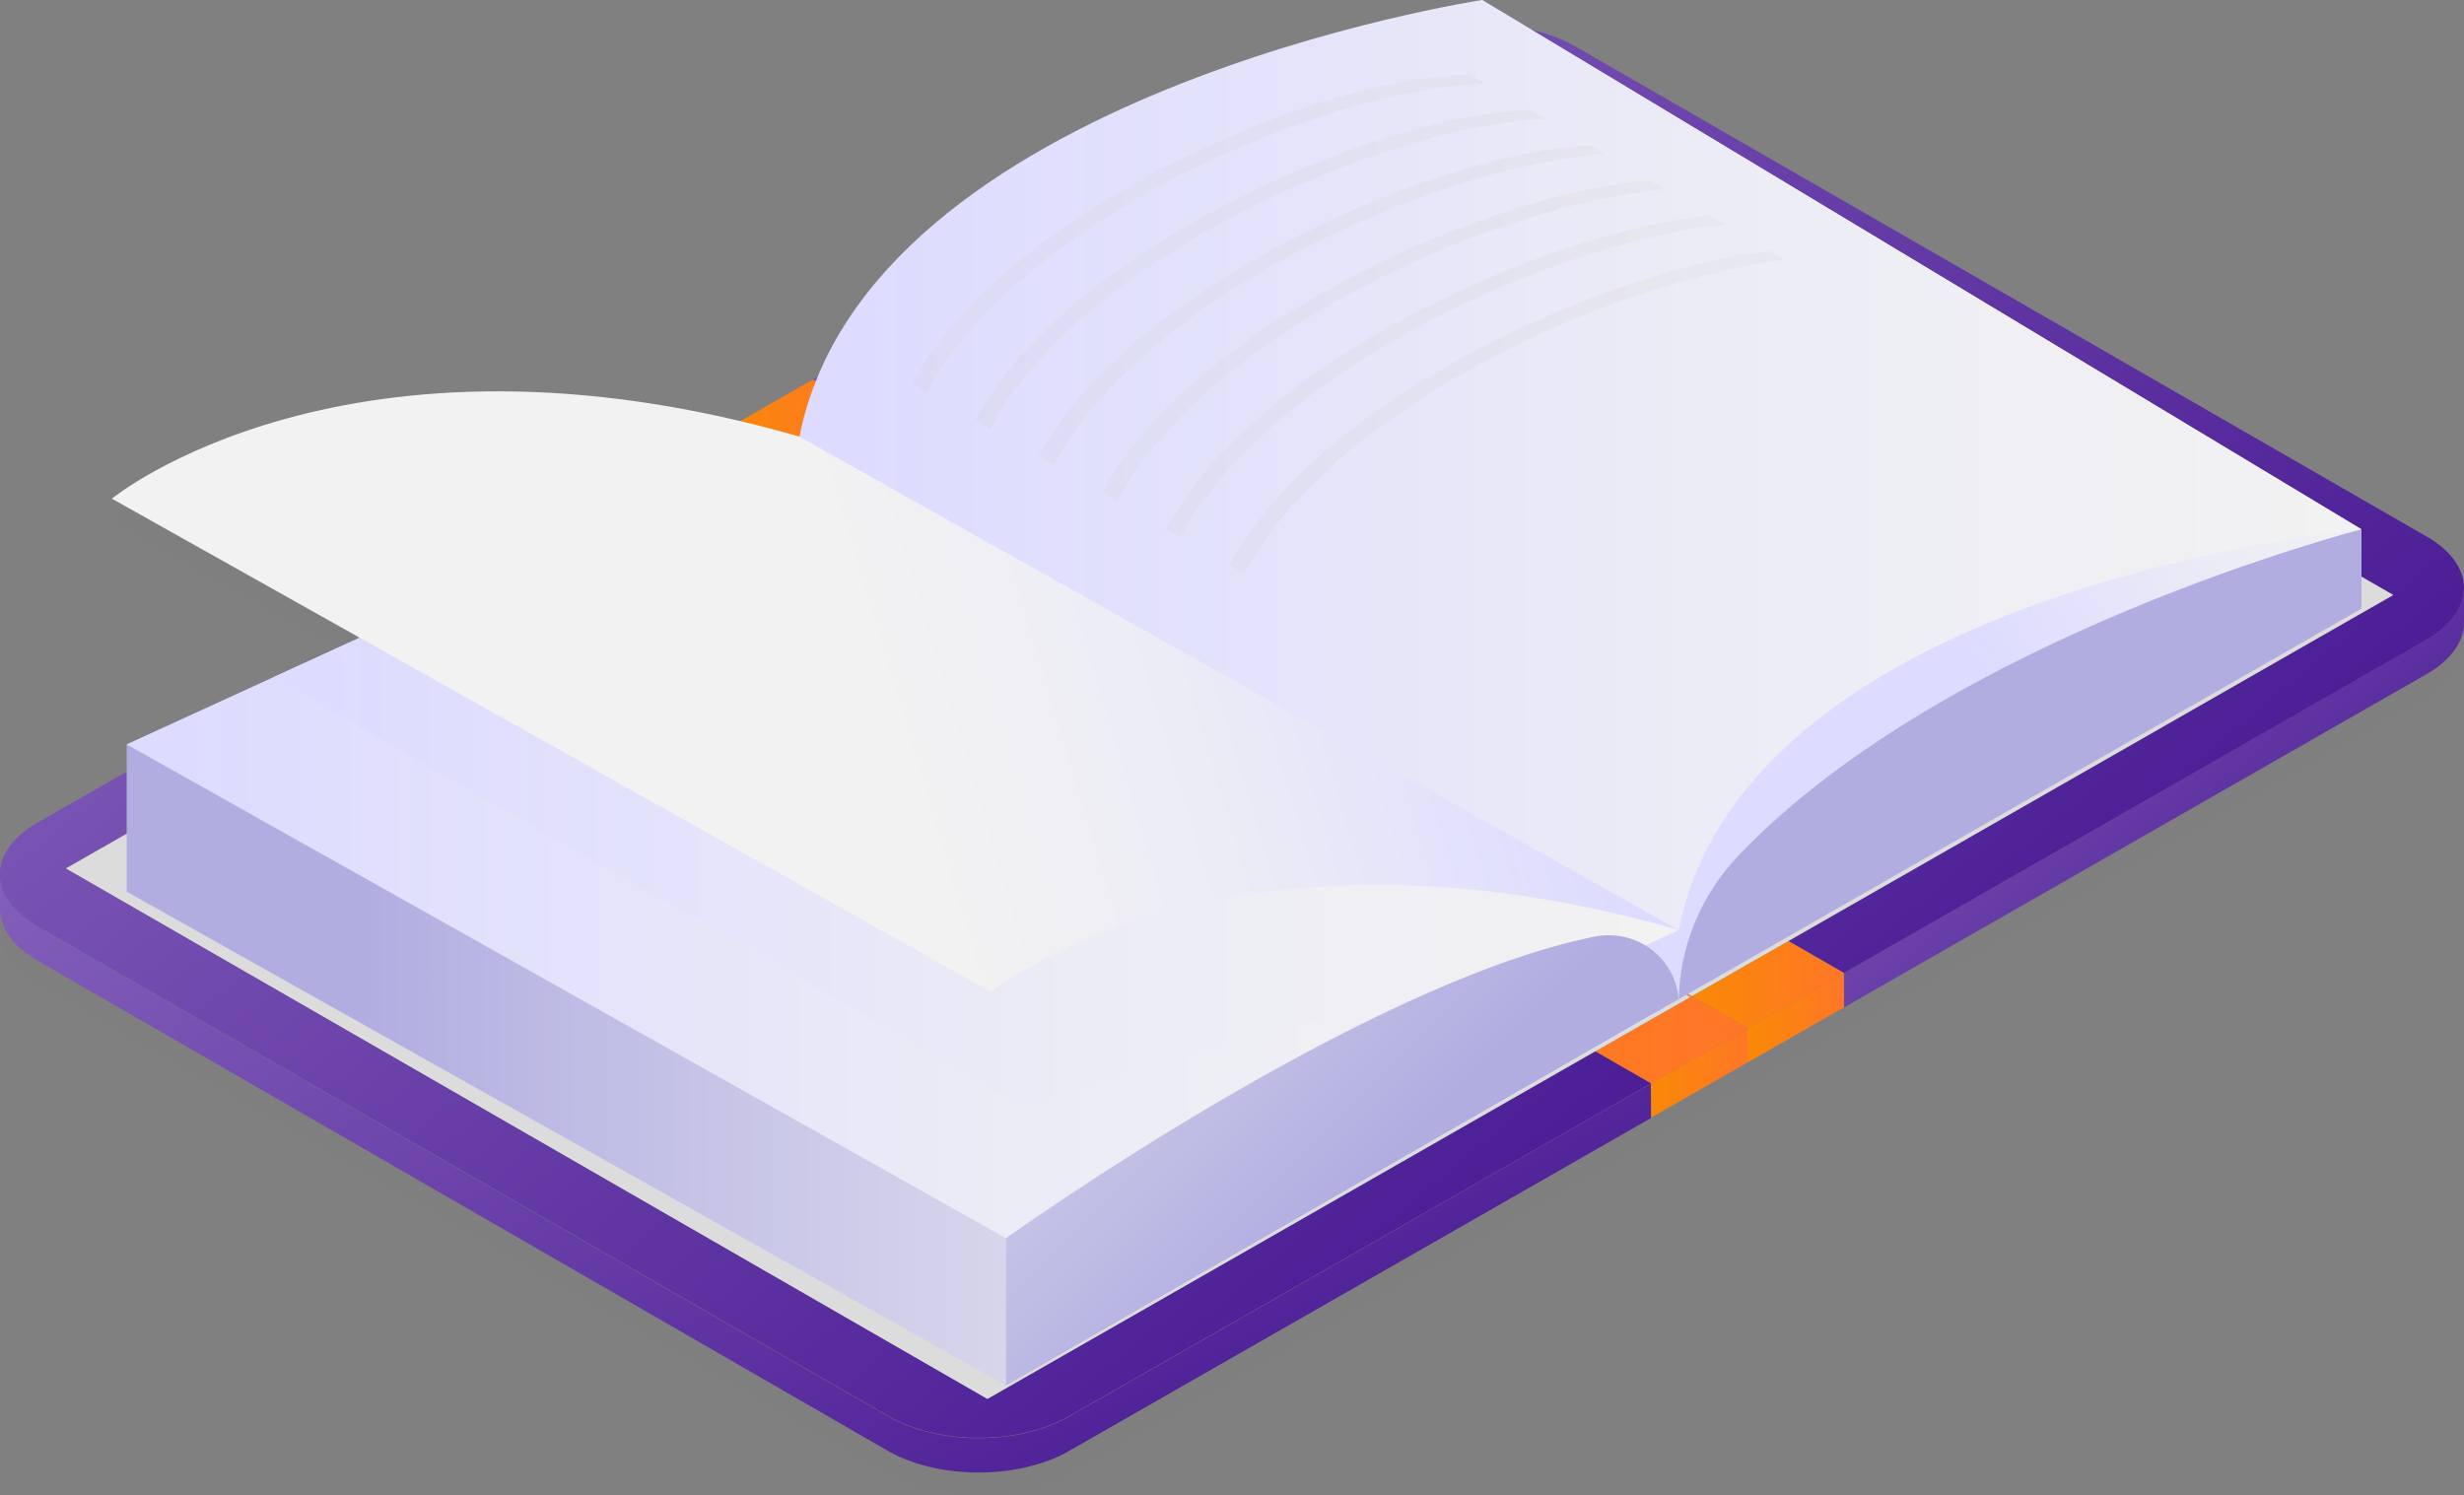 <svg width="173" height="105" viewBox="0 0 173 105" fill="none" xmlns="http://www.w3.org/2000/svg">
<rect x="0" y="0" width="173" height="105" fill="#808080" stroke="none"/>
<g clip-path="url(#clip0)">
<g opacity="0.1">
<path opacity="0.1" d="M54.065 34.315V34.437L53.958 34.372L50.302 32.154L54.065 34.315Z" fill="black"/>
<path opacity="0.1" d="M54.065 34.315L60.845 30.441L54.065 34.315Z" fill="black"/>
<path opacity="0.1" d="M60.844 30.441L54.065 34.315L50.302 32.154L57.082 28.272L60.844 30.441Z" fill="black"/>
<path opacity="0.1" d="M1.361 68.151V68.167C1.156 67.981 0.967 67.778 0.812 67.583V67.566C0.967 67.769 1.156 67.964 1.361 68.151Z" fill="black"/>
<path opacity="0.1" d="M1.516 68.297C1.467 68.256 1.41 68.216 1.361 68.167V68.151C1.41 68.2 1.459 68.248 1.516 68.297Z" fill="black"/>
<path opacity="0.1" d="M1.516 65.893C1.557 65.925 1.607 65.958 1.648 65.99C1.598 65.958 1.549 65.925 1.516 65.893Z" fill="black"/>
<path opacity="0.1" d="M2.484 68.996C2.418 68.955 2.369 68.914 2.304 68.874C2.369 68.914 2.427 68.955 2.484 68.996Z" fill="black"/>
<path opacity="0.1" d="M1.689 68.435C1.779 68.508 1.877 68.581 1.976 68.654C1.877 68.59 1.787 68.516 1.689 68.435Z" fill="black"/>
<path opacity="0.1" d="M2.279 66.454C2.189 66.397 2.09 66.34 2.008 66.283C2.082 66.332 2.164 66.38 2.246 66.437C2.254 66.437 2.271 66.445 2.279 66.454Z" fill="black"/>
<path opacity="0.1" d="M2.599 69.061C2.558 69.036 2.525 69.02 2.484 68.996V68.988C2.525 69.012 2.558 69.036 2.599 69.061Z" fill="black"/>
<path opacity="0.1" d="M170.36 46.555C170.582 46.433 170.787 46.303 170.975 46.165C171.041 46.124 171.09 46.075 171.147 46.027C171.27 45.937 171.393 45.84 171.508 45.742C171.574 45.686 171.631 45.629 171.688 45.564C171.778 45.474 171.877 45.393 171.959 45.304C172.016 45.239 172.065 45.166 172.123 45.101C172.188 45.02 172.27 44.93 172.328 44.849C172.328 44.849 172.328 44.849 172.336 44.841C172.385 44.776 172.418 44.703 172.467 44.63C172.516 44.549 172.582 44.459 172.623 44.378C172.664 44.305 172.688 44.232 172.721 44.159C172.762 44.069 172.803 43.988 172.836 43.899V43.891C172.861 43.818 172.869 43.745 172.893 43.679C172.918 43.59 172.943 43.501 172.959 43.42C172.975 43.346 172.975 43.265 172.975 43.192C172.984 43.103 173 43.014 173 42.924C173 42.916 173 42.916 173 42.908L173.008 45.32C173.008 46.636 172.131 47.952 170.377 48.959L129.477 72.358L129.469 69.946L170.36 46.555Z" fill="black"/>
<path opacity="0.1" d="M172.975 43.192C172.967 43.265 172.967 43.346 172.959 43.42C172.943 43.509 172.918 43.598 172.893 43.679C172.877 43.753 172.861 43.826 172.836 43.907C172.803 43.996 172.762 44.077 172.721 44.167C172.689 44.24 172.664 44.313 172.623 44.386C172.582 44.475 172.516 44.557 172.467 44.638C172.426 44.711 172.385 44.784 172.336 44.849C172.279 44.938 172.197 45.02 172.131 45.101C172.074 45.166 172.025 45.239 171.967 45.304C171.885 45.393 171.787 45.474 171.697 45.564C171.631 45.621 171.582 45.686 171.516 45.742C171.401 45.84 171.278 45.929 171.156 46.027C171.098 46.067 171.041 46.116 170.983 46.165C170.795 46.303 170.59 46.433 170.369 46.555L129.469 69.946L125.567 67.696L168.04 43.403L103.31 6.148L60.845 30.441L57.082 28.272L97.981 4.873C101.473 2.875 107.114 2.875 110.581 4.873L170.41 39.318C172.139 40.317 173 41.617 173 42.924C172.992 43.014 172.984 43.103 172.975 43.192Z" fill="black"/>
<path opacity="0.1" d="M118.779 71.579L122.69 73.828V76.232V73.828L118.779 71.579Z" fill="black"/>
<path opacity="0.1" d="M125.559 67.704L129.461 69.946L122.69 73.828L118.779 71.578L125.559 67.704Z" fill="black"/>
<path opacity="0.1" d="M86.373 52.971L54.065 34.315L60.845 30.441L103.31 6.148L168.032 43.404L125.559 67.704L118.779 71.579L86.373 52.971Z" fill="black"/>
<path opacity="0.1" d="M86.373 52.971L54.065 34.437V34.315L86.373 52.971Z" fill="black"/>
<path opacity="0.1" d="M129.461 69.946L129.469 72.358L122.69 76.232V73.828L129.461 69.946Z" fill="black"/>
<path opacity="0.1" d="M115.91 77.702L113.819 78.896L115.91 77.702Z" fill="black"/>
<path opacity="0.1" d="M47.294 38.189L43.531 36.029L50.302 32.154L53.958 34.372L47.294 38.189Z" fill="black"/>
<path opacity="0.1" d="M112.008 75.453L118.681 71.635L53.959 34.372L54.065 34.437L86.373 52.971L118.779 71.579L122.69 73.828L115.91 77.702L112.008 75.453Z" fill="black"/>
<path opacity="0.1" d="M122.69 73.828V76.232L115.918 80.106L115.91 77.702L122.69 73.828Z" fill="black"/>
<path opacity="0.1" d="M118.681 71.635L112.007 75.453L69.321 99.867L4.607 62.604L47.293 38.189L53.958 34.372L118.681 71.635Z" fill="black"/>
<path opacity="0.1" d="M0.025 63.318C0.033 63.407 0.041 63.497 0.057 63.586V63.594C0.074 63.659 0.09 63.724 0.107 63.797C0.131 63.895 0.156 63.984 0.189 64.082V64.09C0.213 64.163 0.246 64.228 0.279 64.293C0.32 64.382 0.361 64.48 0.41 64.569V64.577C0.443 64.634 0.484 64.699 0.516 64.756C0.582 64.861 0.656 64.975 0.738 65.081C0.738 65.081 0.738 65.081 0.738 65.089C0.738 65.097 0.746 65.097 0.746 65.105C0.853 65.243 0.959 65.373 1.09 65.511C1.099 65.519 1.107 65.527 1.115 65.535C1.238 65.665 1.369 65.787 1.517 65.917C1.558 65.95 1.607 65.982 1.648 66.015C1.763 66.112 1.886 66.21 2.017 66.299C2.099 66.356 2.197 66.413 2.287 66.469C2.386 66.534 2.484 66.599 2.591 66.664C2.591 66.664 2.599 66.664 2.599 66.672L62.427 101.118C63.173 101.548 64.025 101.881 64.936 102.125C64.976 102.133 65.026 102.149 65.067 102.157C65.304 102.214 65.542 102.271 65.78 102.32C65.813 102.328 65.854 102.336 65.886 102.344C66.296 102.425 66.706 102.482 67.124 102.531C67.231 102.539 67.337 102.547 67.444 102.555C67.641 102.571 67.846 102.588 68.043 102.596C68.174 102.604 68.297 102.604 68.428 102.604C68.592 102.604 68.756 102.612 68.911 102.604C68.936 102.604 68.961 102.604 68.977 102.604C69.239 102.596 69.502 102.588 69.764 102.571C69.838 102.563 69.912 102.563 69.985 102.555C70.551 102.506 71.117 102.425 71.666 102.32C71.731 102.303 71.797 102.295 71.863 102.279C72.051 102.238 72.232 102.19 72.412 102.141C72.453 102.133 72.502 102.117 72.543 102.108C72.928 102.003 73.314 101.881 73.674 101.743C73.715 101.727 73.756 101.71 73.797 101.694C73.986 101.621 74.174 101.54 74.355 101.459C74.576 101.353 74.797 101.239 75.011 101.118L113.811 78.92L115.91 77.718L115.918 80.13L75.019 103.53C74.806 103.652 74.593 103.765 74.363 103.871C74.289 103.903 74.207 103.936 74.133 103.968C74.002 104.025 73.871 104.09 73.732 104.139C73.715 104.147 73.699 104.147 73.683 104.155C73.371 104.277 73.051 104.383 72.723 104.472C72.699 104.48 72.674 104.488 72.65 104.496C72.576 104.521 72.494 104.529 72.42 104.553C72.24 104.602 72.051 104.651 71.871 104.691C71.822 104.699 71.772 104.716 71.723 104.724C71.65 104.74 71.576 104.748 71.502 104.764C71.346 104.797 71.19 104.821 71.026 104.845C70.961 104.854 70.903 104.87 70.838 104.878C70.772 104.886 70.699 104.894 70.633 104.902C70.485 104.919 70.338 104.935 70.19 104.951C70.117 104.959 70.051 104.967 69.977 104.975C69.912 104.984 69.846 104.984 69.78 104.984C69.633 104.992 69.477 105 69.329 105.008C69.256 105.008 69.182 105.016 69.1 105.016C69.043 105.016 68.977 105.016 68.92 105.016C68.756 105.016 68.592 105.016 68.436 105.016C68.354 105.016 68.272 105.016 68.19 105.016C68.141 105.016 68.092 105.008 68.051 105.008C67.846 105 67.649 104.984 67.452 104.967C67.37 104.959 67.288 104.959 67.206 104.951C67.182 104.951 67.157 104.943 67.132 104.943C66.788 104.91 66.452 104.862 66.116 104.805C66.1 104.805 66.083 104.805 66.067 104.797C65.968 104.781 65.878 104.756 65.78 104.74C65.616 104.707 65.452 104.675 65.288 104.634C65.173 104.61 65.058 104.569 64.936 104.545C64.78 104.504 64.624 104.464 64.476 104.415C64.444 104.407 64.411 104.399 64.378 104.391C64.321 104.374 64.271 104.35 64.222 104.334C63.984 104.253 63.747 104.163 63.517 104.074C63.435 104.041 63.345 104.001 63.263 103.968C62.976 103.838 62.689 103.7 62.419 103.546L2.599 69.06C2.558 69.036 2.525 69.012 2.484 68.987C2.418 68.947 2.361 68.914 2.304 68.874C2.189 68.8 2.082 68.727 1.976 68.654C1.877 68.581 1.779 68.508 1.689 68.435C1.631 68.386 1.566 68.338 1.508 68.289C1.451 68.24 1.402 68.191 1.353 68.143C1.148 67.956 0.959 67.761 0.803 67.558V67.574C0.779 67.542 0.762 67.517 0.746 67.485C0.672 67.379 0.598 67.282 0.533 67.176C0.508 67.135 0.467 67.087 0.443 67.046C0.426 67.022 0.426 67.005 0.41 66.981C0.361 66.892 0.32 66.794 0.279 66.705C0.254 66.648 0.221 66.599 0.205 66.543C0.197 66.526 0.197 66.51 0.189 66.486C0.156 66.396 0.139 66.307 0.115 66.226C0.098 66.169 0.074 66.104 0.066 66.047C0.066 66.031 0.066 66.015 0.057 65.998C0.041 65.909 0.033 65.812 0.025 65.722C0.016 65.665 0.008 65.6 0 65.544C0 65.519 0 65.495 0 65.462L0 63.058C0 63.148 0.016 63.229 0.025 63.318Z" fill="black"/>
<path opacity="0.1" d="M4.607 62.604L69.329 99.867L112.016 75.453L115.918 77.703L113.819 78.905L75.011 101.094C74.797 101.215 74.584 101.329 74.355 101.435C74.174 101.516 73.986 101.597 73.797 101.67C73.756 101.687 73.715 101.703 73.674 101.719C73.314 101.857 72.928 101.979 72.543 102.085C72.502 102.093 72.453 102.109 72.412 102.117C72.231 102.166 72.043 102.214 71.863 102.255C71.797 102.271 71.731 102.279 71.666 102.296C71.117 102.409 70.559 102.482 69.985 102.531C69.912 102.539 69.838 102.547 69.764 102.547C69.502 102.564 69.239 102.58 68.977 102.58C68.952 102.58 68.928 102.58 68.911 102.58C68.747 102.58 68.584 102.58 68.428 102.58C68.297 102.58 68.174 102.572 68.042 102.572C67.838 102.564 67.641 102.547 67.444 102.531C67.337 102.523 67.231 102.515 67.124 102.507C66.706 102.466 66.288 102.401 65.886 102.32C65.854 102.312 65.813 102.304 65.78 102.296C65.542 102.247 65.304 102.19 65.067 102.133C65.026 102.125 64.976 102.109 64.935 102.101C64.025 101.857 63.173 101.524 62.427 101.094L2.59 66.649C2.59 66.649 2.582 66.649 2.582 66.641C2.459 66.576 2.353 66.502 2.246 66.429C2.164 66.381 2.082 66.332 2.008 66.275C1.877 66.186 1.763 66.088 1.64 65.991C1.599 65.958 1.549 65.926 1.508 65.893C1.361 65.772 1.23 65.641 1.107 65.512C1.098 65.503 1.09 65.495 1.082 65.487C0.959 65.357 0.844 65.219 0.738 65.081C0.73 65.073 0.73 65.073 0.721 65.065C0.639 64.959 0.574 64.854 0.5 64.74C0.459 64.675 0.426 64.618 0.385 64.553C0.336 64.464 0.295 64.366 0.254 64.277C0.221 64.204 0.189 64.131 0.164 64.066C0.131 63.977 0.107 63.879 0.082 63.782C0.066 63.709 0.041 63.644 0.033 63.57C0.016 63.481 0.008 63.392 -3.7862e-05 63.302C-0.131 61.897 0.738 60.476 2.607 59.404L43.531 36.029L47.294 38.198L4.607 62.604Z" fill="black"/>
<path opacity="0.1" d="M116.681 72.228L56.123 32.276L104.056 1.624L165.794 38.79L116.681 72.228Z" fill="black"/>
<path opacity="0.1" d="M8.895 53.897L47.293 36.313L116.213 72.78L70.633 98.909L8.895 64.236V53.897Z" fill="black"/>
<path opacity="0.1" d="M117.853 66.933L117.107 67.274L109.237 70.88L70.633 88.569L8.895 53.897L19.183 49.186L54.106 33.194L56.114 32.276L117.853 66.933Z" fill="black"/>
<path opacity="0.1" d="M117.107 67.274L109.237 70.88C93.899 71.002 71.92 79.343 71.92 79.343L19.183 49.186L54.106 33.194C54.286 33.243 54.475 33.292 54.655 33.349L117.107 67.274Z" fill="black"/>
<path opacity="0.1" d="M7.854 36.638L69.592 71.286C69.592 71.286 86.012 57.788 117.853 66.925L56.114 32.277C24.307 23.14 7.854 36.638 7.854 36.638Z" fill="black"/>
<path opacity="0.1" d="M70.633 98.909V88.57C70.633 88.57 95.596 70.685 111.942 67.396C115 66.778 117.869 69.052 117.869 72.139V71.781L70.633 98.909Z" fill="black"/>
<path opacity="0.1" d="M117.869 71.781V72.049C117.869 68.175 119.402 64.48 122.091 61.67C136.855 46.222 165.802 38.79 165.802 38.79V44.362L117.869 71.781Z" fill="black"/>
<path opacity="0.1" d="M104.056 1.624L165.794 38.79C165.794 38.79 122.632 42.827 117.869 66.924L56.131 32.276C60.902 8.17 104.056 1.624 104.056 1.624Z" fill="black"/>
<path opacity="0.1" d="M124.255 19.257C113.385 20.418 92.808 29.296 86.332 41.308L87.324 41.901C93.817 29.897 113.713 21.271 125.239 19.866L124.255 19.257Z" fill="black"/>
<path opacity="0.1" d="M120.05 16.78C109.294 17.698 88.324 26.738 81.864 38.758L82.864 39.351C89.332 27.338 109.548 18.575 121.033 17.381L120.05 16.78Z" fill="black"/>
<path opacity="0.1" d="M115.852 14.303C105.203 14.977 83.84 24.179 77.412 36.216L78.421 36.809C84.864 24.78 105.4 15.886 116.853 14.912L115.852 14.303Z" fill="black"/>
<path opacity="0.1" d="M111.655 11.826C101.113 12.264 79.356 21.629 72.953 33.673L73.978 34.266C80.388 22.23 101.244 13.19 112.664 12.435L111.655 11.826Z" fill="black"/>
<path opacity="0.1" d="M107.458 9.348C97.03 9.543 74.871 19.07 68.493 31.131L69.526 31.724C75.912 19.679 97.088 10.502 108.466 9.966L107.458 9.348Z" fill="black"/>
<path opacity="0.1" d="M104.277 7.489L103.252 6.871C92.939 6.823 70.387 16.512 64.042 28.589L65.083 29.182C71.445 17.129 92.939 7.814 104.277 7.489Z" fill="black"/>
</g>
<path d="M54.065 32.691V32.813L53.958 32.748L50.302 30.53L54.065 32.691Z" fill="#C4A469"/>
<path d="M54.065 32.691L60.845 28.817L54.065 32.691Z" fill="#887249"/>
<path d="M60.844 28.817L54.065 32.691L50.302 30.53L57.082 26.648L60.844 28.817Z" fill="url(#paint0_linear)"/>
<path d="M1.361 66.526V66.543C1.156 66.356 0.967 66.153 0.812 65.958V65.942C0.967 66.145 1.156 66.34 1.361 66.526Z" fill="url(#paint1_linear)"/>
<path d="M1.516 66.673C1.467 66.632 1.41 66.592 1.361 66.543V66.527C1.41 66.575 1.459 66.624 1.516 66.673Z" fill="url(#paint2_linear)"/>
<path d="M1.516 64.268C1.557 64.301 1.607 64.333 1.648 64.366C1.598 64.333 1.549 64.301 1.516 64.268Z" fill="url(#paint3_linear)"/>
<path d="M2.484 67.371C2.418 67.33 2.369 67.29 2.304 67.249C2.369 67.29 2.427 67.33 2.484 67.371Z" fill="url(#paint4_linear)"/>
<path d="M1.689 66.811C1.779 66.884 1.877 66.957 1.976 67.03C1.877 66.965 1.787 66.892 1.689 66.811Z" fill="url(#paint5_linear)"/>
<path d="M2.279 64.829C2.189 64.772 2.09 64.716 2.008 64.659C2.082 64.707 2.164 64.756 2.246 64.813C2.254 64.813 2.271 64.821 2.279 64.829Z" fill="url(#paint6_linear)"/>
<path d="M2.599 67.436C2.558 67.412 2.525 67.395 2.484 67.371V67.363C2.525 67.387 2.558 67.412 2.599 67.436Z" fill="url(#paint7_linear)"/>
<path d="M170.36 44.931C170.582 44.809 170.787 44.679 170.975 44.541C171.041 44.5 171.09 44.451 171.147 44.403C171.27 44.313 171.393 44.216 171.508 44.118C171.574 44.061 171.631 44.005 171.688 43.94C171.778 43.85 171.877 43.769 171.959 43.68C172.016 43.615 172.065 43.542 172.123 43.477C172.188 43.395 172.27 43.306 172.328 43.225C172.328 43.225 172.328 43.225 172.336 43.217C172.385 43.152 172.418 43.079 172.467 43.006C172.516 42.924 172.582 42.835 172.623 42.754C172.664 42.681 172.688 42.608 172.721 42.535C172.762 42.445 172.803 42.364 172.836 42.275V42.267C172.861 42.193 172.869 42.12 172.893 42.055C172.918 41.966 172.943 41.877 172.959 41.795C172.975 41.722 172.975 41.641 172.975 41.568C172.984 41.479 173 41.389 173 41.3C173 41.292 173 41.292 173 41.284L173.008 43.696C173.008 45.012 172.131 46.327 170.377 47.334L129.477 70.734L129.469 68.322L170.36 44.931Z" fill="url(#paint8_linear)"/>
<path d="M172.975 41.568C172.967 41.641 172.967 41.722 172.959 41.795C172.943 41.885 172.918 41.974 172.893 42.055C172.877 42.129 172.861 42.202 172.836 42.283C172.803 42.372 172.762 42.453 172.721 42.543C172.689 42.616 172.664 42.689 172.623 42.762C172.582 42.851 172.516 42.933 172.467 43.014C172.426 43.087 172.385 43.16 172.336 43.225C172.279 43.314 172.197 43.395 172.131 43.477C172.074 43.542 172.025 43.615 171.967 43.68C171.885 43.769 171.787 43.85 171.697 43.94C171.631 43.996 171.582 44.062 171.516 44.118C171.401 44.216 171.278 44.305 171.156 44.403C171.098 44.443 171.041 44.492 170.983 44.541C170.795 44.679 170.59 44.809 170.369 44.931L129.469 68.322L125.567 66.072L168.04 41.779L103.31 4.524L60.845 28.817L57.082 26.648L97.981 3.249C101.473 1.251 107.114 1.251 110.581 3.249L170.41 37.694C172.139 38.693 173 39.992 173 41.3C172.992 41.389 172.984 41.479 172.975 41.568Z" fill="url(#paint9_linear)"/>
<path d="M118.779 69.954L122.69 72.204V74.608V72.204L118.779 69.954Z" fill="#C4A469"/>
<path d="M125.559 66.08L129.461 68.322L122.69 72.204L118.779 69.954L125.559 66.08Z" fill="url(#paint10_linear)"/>
<path d="M86.373 51.347L54.065 32.691L60.845 28.816L103.31 4.524L168.032 41.779L125.559 66.08L118.779 69.954L86.373 51.347Z" fill="#DCDCDC"/>
<path d="M86.373 51.347L54.065 32.813V32.691L86.373 51.347Z" fill="#C5C5C5"/>
<path d="M129.461 68.322L129.469 70.734L122.69 74.608V72.204L129.461 68.322Z" fill="url(#paint11_linear)"/>
<path d="M115.91 76.078L113.819 77.272L115.91 76.078Z" fill="#C4A469"/>
<path d="M47.294 36.565L43.531 34.405L50.302 30.53L53.958 32.748L47.294 36.565Z" fill="#DBB775"/>
<path d="M112.008 73.828L118.681 70.011L53.959 32.748L54.065 32.813L86.373 51.347L118.779 69.954L122.69 72.204L115.91 76.078L112.008 73.828Z" fill="url(#paint12_linear)"/>
<path d="M122.69 72.204V74.608L115.918 78.482L115.91 76.078L122.69 72.204Z" fill="url(#paint13_linear)"/>
<path d="M118.681 70.011L112.007 73.828L69.321 98.243L4.607 60.98L47.293 36.565L53.958 32.748L118.681 70.011Z" fill="#DCDCDC"/>
<path d="M0.025 61.694C0.033 61.783 0.041 61.873 0.057 61.962V61.97C0.074 62.035 0.09 62.1 0.107 62.173C0.131 62.271 0.156 62.36 0.189 62.457V62.465C0.213 62.539 0.246 62.604 0.279 62.669C0.32 62.758 0.361 62.855 0.41 62.945V62.953C0.443 63.01 0.484 63.075 0.516 63.132C0.582 63.237 0.656 63.351 0.738 63.456C0.738 63.456 0.738 63.456 0.738 63.465C0.738 63.473 0.746 63.473 0.746 63.481C0.853 63.619 0.959 63.749 1.09 63.887C1.099 63.895 1.107 63.903 1.115 63.911C1.238 64.041 1.369 64.163 1.517 64.293C1.558 64.326 1.607 64.358 1.648 64.39C1.763 64.488 1.886 64.585 2.017 64.675C2.099 64.731 2.197 64.788 2.287 64.845C2.386 64.91 2.484 64.975 2.591 65.04C2.591 65.04 2.599 65.04 2.599 65.048L62.427 99.493C63.173 99.924 64.025 100.257 64.936 100.5C64.976 100.509 65.026 100.525 65.067 100.533C65.304 100.59 65.542 100.647 65.78 100.695C65.813 100.703 65.854 100.712 65.886 100.72C66.296 100.801 66.706 100.858 67.124 100.907C67.231 100.915 67.337 100.923 67.444 100.931C67.641 100.947 67.846 100.963 68.043 100.972C68.174 100.98 68.297 100.98 68.428 100.98C68.592 100.98 68.756 100.988 68.911 100.98C68.936 100.98 68.961 100.98 68.977 100.98C69.239 100.972 69.502 100.963 69.764 100.947C69.838 100.939 69.912 100.939 69.985 100.931C70.551 100.882 71.117 100.801 71.666 100.695C71.731 100.679 71.797 100.671 71.863 100.655C72.051 100.614 72.232 100.565 72.412 100.517C72.453 100.509 72.502 100.492 72.543 100.484C72.928 100.379 73.314 100.257 73.674 100.119C73.715 100.102 73.756 100.086 73.797 100.07C73.986 99.997 74.174 99.916 74.355 99.834C74.576 99.729 74.797 99.615 75.011 99.493L113.811 77.296L115.91 76.094L115.918 78.506L75.019 101.906C74.806 102.027 74.593 102.141 74.363 102.247C74.289 102.279 74.207 102.312 74.133 102.344C74.002 102.401 73.871 102.466 73.732 102.515C73.715 102.523 73.699 102.523 73.683 102.531C73.371 102.653 73.051 102.758 72.723 102.848C72.699 102.856 72.674 102.864 72.65 102.872C72.576 102.896 72.494 102.905 72.42 102.929C72.24 102.978 72.051 103.026 71.871 103.067C71.822 103.075 71.772 103.091 71.723 103.099C71.65 103.116 71.576 103.124 71.502 103.14C71.346 103.173 71.19 103.197 71.026 103.221C70.961 103.229 70.903 103.246 70.838 103.254C70.772 103.262 70.699 103.27 70.633 103.278C70.485 103.294 70.338 103.311 70.19 103.327C70.117 103.335 70.051 103.343 69.977 103.351C69.912 103.359 69.846 103.359 69.78 103.359C69.633 103.367 69.477 103.376 69.329 103.384C69.256 103.384 69.182 103.392 69.1 103.392C69.043 103.392 68.977 103.392 68.92 103.392C68.756 103.392 68.592 103.392 68.436 103.392C68.354 103.392 68.272 103.392 68.19 103.392C68.141 103.392 68.092 103.384 68.051 103.384C67.846 103.376 67.649 103.359 67.452 103.343C67.37 103.335 67.288 103.335 67.206 103.327C67.182 103.327 67.157 103.319 67.132 103.319C66.788 103.286 66.452 103.238 66.116 103.181C66.1 103.181 66.083 103.181 66.067 103.173C65.968 103.156 65.878 103.132 65.78 103.116C65.616 103.083 65.452 103.051 65.288 103.01C65.173 102.986 65.058 102.945 64.936 102.921C64.78 102.88 64.624 102.84 64.476 102.791C64.444 102.783 64.411 102.775 64.378 102.766C64.321 102.75 64.271 102.726 64.222 102.71C63.984 102.628 63.747 102.539 63.517 102.45C63.435 102.417 63.345 102.377 63.263 102.344C62.976 102.214 62.689 102.076 62.419 101.922L2.599 67.436C2.558 67.412 2.525 67.387 2.484 67.363C2.418 67.322 2.361 67.29 2.304 67.249C2.189 67.176 2.082 67.103 1.976 67.03C1.877 66.957 1.779 66.884 1.689 66.811C1.631 66.762 1.566 66.713 1.508 66.665C1.451 66.616 1.402 66.567 1.353 66.518C1.148 66.332 0.959 66.137 0.803 65.934V65.95C0.779 65.917 0.762 65.893 0.746 65.861C0.672 65.755 0.598 65.657 0.533 65.552C0.508 65.511 0.467 65.463 0.443 65.422C0.426 65.397 0.426 65.381 0.41 65.357C0.361 65.268 0.32 65.17 0.279 65.081C0.254 65.024 0.221 64.975 0.205 64.918C0.197 64.902 0.197 64.886 0.189 64.862C0.156 64.772 0.139 64.683 0.115 64.602C0.098 64.545 0.074 64.48 0.066 64.423C0.066 64.407 0.066 64.39 0.057 64.374C0.041 64.285 0.033 64.187 0.025 64.098C0.016 64.041 0.008 63.976 0 63.919C0 63.895 0 63.871 0 63.838L0 61.434C0 61.523 0.016 61.605 0.025 61.694Z" fill="url(#paint14_linear)"/>
<path d="M4.607 60.979L69.329 98.243L112.016 73.828L115.918 76.078L113.819 77.28L75.011 99.469C74.797 99.591 74.584 99.705 74.355 99.81C74.174 99.891 73.986 99.973 73.797 100.046C73.756 100.062 73.715 100.078 73.674 100.094C73.314 100.232 72.928 100.354 72.543 100.46C72.502 100.468 72.453 100.484 72.412 100.492C72.231 100.541 72.043 100.59 71.863 100.63C71.797 100.647 71.731 100.655 71.666 100.671C71.117 100.785 70.559 100.858 69.985 100.907C69.912 100.915 69.838 100.923 69.764 100.923C69.502 100.939 69.239 100.955 68.977 100.955C68.952 100.955 68.928 100.955 68.911 100.955C68.747 100.955 68.584 100.955 68.428 100.955C68.297 100.955 68.174 100.947 68.042 100.947C67.838 100.939 67.641 100.923 67.444 100.907C67.337 100.898 67.231 100.89 67.124 100.882C66.706 100.842 66.288 100.777 65.886 100.695C65.854 100.687 65.813 100.679 65.78 100.671C65.542 100.622 65.304 100.565 65.067 100.509C65.026 100.5 64.976 100.484 64.935 100.476C64.025 100.232 63.173 99.9 62.427 99.469L2.59 65.024C2.59 65.024 2.582 65.024 2.582 65.016C2.459 64.951 2.353 64.878 2.246 64.805C2.164 64.756 2.082 64.707 2.008 64.65C1.877 64.561 1.763 64.464 1.64 64.366C1.599 64.334 1.549 64.301 1.508 64.269C1.361 64.147 1.23 64.017 1.107 63.887C1.098 63.879 1.09 63.871 1.082 63.863C0.959 63.733 0.844 63.595 0.738 63.456C0.73 63.448 0.73 63.448 0.721 63.44C0.639 63.335 0.574 63.229 0.5 63.115C0.459 63.05 0.426 62.993 0.385 62.929C0.336 62.839 0.295 62.742 0.254 62.652C0.221 62.579 0.189 62.506 0.164 62.441C0.131 62.352 0.107 62.254 0.082 62.157C0.066 62.084 0.041 62.019 0.033 61.946C0.016 61.856 0.008 61.767 -3.7862e-05 61.678C-0.131 60.273 0.738 58.851 2.607 57.779L43.531 34.404L47.294 36.573L4.607 60.979Z" fill="url(#paint15_linear)"/>
<path d="M116.681 70.604L56.123 30.652L104.056 0L165.794 37.166L116.681 70.604Z" fill="url(#paint16_linear)"/>
<path d="M8.895 52.272L47.294 34.688L116.213 71.156L70.633 97.284L8.895 62.611V52.272Z" fill="url(#paint17_linear)"/>
<path d="M117.853 65.308L117.107 65.649L109.237 69.255L70.633 86.945L8.895 52.273L19.183 47.562L54.106 31.57L56.114 30.652L117.853 65.308Z" fill="url(#paint18_linear)"/>
<path d="M117.107 65.649L109.237 69.255C93.899 69.377 71.92 77.718 71.92 77.718L19.183 47.562L54.106 31.57C54.286 31.618 54.475 31.667 54.655 31.724L117.107 65.649Z" fill="url(#paint19_linear)"/>
<path d="M7.854 35.014L69.592 69.662C69.592 69.662 86.012 56.163 117.853 65.3L56.114 30.652C24.307 21.515 7.854 35.014 7.854 35.014Z" fill="url(#paint20_linear)"/>
<path d="M70.633 97.284V86.945C70.633 86.945 95.596 69.06 111.942 65.771C115 65.154 117.869 67.428 117.869 70.514V70.157L70.633 97.284Z" fill="url(#paint21_linear)"/>
<path d="M117.869 70.157V70.425C117.869 66.551 119.402 62.855 122.091 60.045C136.855 44.597 165.802 37.166 165.802 37.166V42.737L117.869 70.157Z" fill="url(#paint22_linear)"/>
<path d="M104.056 0L165.794 37.166C165.794 37.166 122.632 41.202 117.869 65.3L56.131 30.652C60.902 6.546 104.056 0 104.056 0Z" fill="url(#paint23_linear)"/>
<g opacity="0.43">
<path opacity="0.43" d="M124.255 17.633C113.385 18.794 92.808 27.671 86.332 39.684L87.323 40.277C93.816 28.272 113.713 19.647 125.239 18.242L124.255 17.633Z" fill="#CCCCCC"/>
<path opacity="0.43" d="M120.05 15.155C109.294 16.073 88.324 25.113 81.864 37.133L82.864 37.726C89.332 25.714 109.548 16.95 121.033 15.756L120.05 15.155Z" fill="#CCCCCC"/>
<path opacity="0.43" d="M115.852 12.678C105.203 13.352 83.84 22.554 77.412 34.591L78.421 35.184C84.864 23.155 105.4 14.262 116.853 13.287L115.852 12.678Z" fill="#CCCCCC"/>
<path opacity="0.43" d="M111.655 10.201C101.112 10.64 79.355 20.004 72.953 32.049L73.977 32.642C80.388 20.605 101.243 11.566 112.663 10.81L111.655 10.201Z" fill="#CCCCCC"/>
<path opacity="0.43" d="M107.458 7.724C97.03 7.919 74.871 17.446 68.493 29.507L69.526 30.099C75.912 18.055 97.087 8.877 108.466 8.341L107.458 7.724Z" fill="#CCCCCC"/>
<path opacity="0.43" d="M104.277 5.864L103.252 5.247C92.939 5.198 70.387 14.887 64.042 26.965L65.083 27.558C71.444 15.505 92.939 6.189 104.277 5.864Z" fill="#CCCCCC"/>
</g>
</g>
<defs>
<linearGradient id="paint0_linear" x1="50.302" y1="28.051" x2="61.133" y2="28.748" gradientUnits="userSpaceOnUse">
<stop stop-color="#F98905"/>
<stop offset="1" stop-color="#FF7628"/>
</linearGradient>
<linearGradient id="paint1_linear" x1="0.792" y1="65.928" x2="1.442" y2="66.335" gradientUnits="userSpaceOnUse">
<stop stop-color="#8562BB"/>
<stop offset="1" stop-color="#461692"/>
</linearGradient>
<linearGradient id="paint2_linear" x1="1.355" y1="66.523" x2="1.522" y2="66.645" gradientUnits="userSpaceOnUse">
<stop stop-color="#8562BB"/>
<stop offset="1" stop-color="#461692"/>
</linearGradient>
<linearGradient id="paint3_linear" x1="1.512" y1="64.266" x2="1.628" y2="64.374" gradientUnits="userSpaceOnUse">
<stop stop-color="#8562BB"/>
<stop offset="1" stop-color="#461692"/>
</linearGradient>
<linearGradient id="paint4_linear" x1="2.297" y1="67.246" x2="2.444" y2="67.395" gradientUnits="userSpaceOnUse">
<stop stop-color="#8562BB"/>
<stop offset="1" stop-color="#461692"/>
</linearGradient>
<linearGradient id="paint5_linear" x1="1.679" y1="66.805" x2="1.94" y2="67.04" gradientUnits="userSpaceOnUse">
<stop stop-color="#8562BB"/>
<stop offset="1" stop-color="#461692"/>
</linearGradient>
<linearGradient id="paint6_linear" x1="1.998" y1="64.655" x2="2.203" y2="64.877" gradientUnits="userSpaceOnUse">
<stop stop-color="#8562BB"/>
<stop offset="1" stop-color="#461692"/>
</linearGradient>
<linearGradient id="paint7_linear" x1="2.48" y1="67.361" x2="2.567" y2="67.456" gradientUnits="userSpaceOnUse">
<stop stop-color="#8562BB"/>
<stop offset="1" stop-color="#461692"/>
</linearGradient>
<linearGradient id="paint8_linear" x1="127.902" y1="40.602" x2="163.283" y2="76.474" gradientUnits="userSpaceOnUse">
<stop stop-color="#8562BB"/>
<stop offset="1" stop-color="#461692"/>
</linearGradient>
<linearGradient id="paint9_linear" x1="52.91" y1="0.21" x2="131.653" y2="94.24" gradientUnits="userSpaceOnUse">
<stop stop-color="#8562BB"/>
<stop offset="1" stop-color="#461692"/>
</linearGradient>
<linearGradient id="paint10_linear" x1="118.779" y1="67.502" x2="129.753" y2="68.208" gradientUnits="userSpaceOnUse">
<stop stop-color="#F98905"/>
<stop offset="1" stop-color="#FF7628"/>
</linearGradient>
<linearGradient id="paint11_linear" x1="122.69" y1="69.781" x2="129.672" y2="70.059" gradientUnits="userSpaceOnUse">
<stop stop-color="#F98905"/>
<stop offset="1" stop-color="#FF7628"/>
</linearGradient>
<linearGradient id="paint12_linear" x1="53.959" y1="42.807" x2="124.62" y2="46.939" gradientUnits="userSpaceOnUse">
<stop stop-color="#F98905"/>
<stop offset="1" stop-color="#FF7628"/>
</linearGradient>
<linearGradient id="paint13_linear" x1="115.91" y1="73.661" x2="122.893" y2="73.939" gradientUnits="userSpaceOnUse">
<stop stop-color="#F98905"/>
<stop offset="1" stop-color="#FF7628"/>
</linearGradient>
<linearGradient id="paint14_linear" x1="-4.172" y1="60.463" x2="37.45" y2="139.32" gradientUnits="userSpaceOnUse">
<stop stop-color="#8562BB"/>
<stop offset="1" stop-color="#461692"/>
</linearGradient>
<linearGradient id="paint15_linear" x1="-4.185" y1="32.865" x2="74.528" y2="126.898" gradientUnits="userSpaceOnUse">
<stop stop-color="#8562BB"/>
<stop offset="1" stop-color="#461692"/>
</linearGradient>
<linearGradient id="paint16_linear" x1="123.147" y1="25.884" x2="151.127" y2="6.691" gradientUnits="userSpaceOnUse">
<stop offset="0.031" stop-color="#DDDBFF"/>
<stop offset="0.578" stop-color="#ECECF6"/>
<stop offset="1" stop-color="#F2F2F2"/>
</linearGradient>
<linearGradient id="paint17_linear" x1="22.015" y1="65.986" x2="129.329" y2="65.986" gradientUnits="userSpaceOnUse">
<stop offset="0.031" stop-color="#B1ADE1"/>
<stop offset="0.174" stop-color="#BFBCE5"/>
<stop offset="0.507" stop-color="#DBDAEC"/>
<stop offset="0.794" stop-color="#ECECF0"/>
<stop offset="1" stop-color="#F2F2F2"/>
</linearGradient>
<linearGradient id="paint18_linear" x1="8.896" y1="58.795" x2="117.854" y2="58.795" gradientUnits="userSpaceOnUse">
<stop offset="0.031" stop-color="#DDDBFF"/>
<stop offset="0.578" stop-color="#ECECF6"/>
<stop offset="1" stop-color="#F2F2F2"/>
</linearGradient>
<linearGradient id="paint19_linear" x1="19.185" y1="54.641" x2="117.108" y2="54.641" gradientUnits="userSpaceOnUse">
<stop offset="0.031" stop-color="#DDDBFF"/>
<stop offset="0.578" stop-color="#ECECF6"/>
<stop offset="1" stop-color="#F2F2F2"/>
</linearGradient>
<linearGradient id="paint20_linear" x1="108.37" y1="35.774" x2="61.44" y2="49.819" gradientUnits="userSpaceOnUse">
<stop offset="0.031" stop-color="#DDDBFF"/>
<stop offset="0.578" stop-color="#ECECF6"/>
<stop offset="1" stop-color="#F2F2F2"/>
</linearGradient>
<linearGradient id="paint21_linear" x1="96.761" y1="85.354" x2="44.778" y2="33.431" gradientUnits="userSpaceOnUse">
<stop offset="0.031" stop-color="#B1ADE1"/>
<stop offset="0.174" stop-color="#BFBCE5"/>
<stop offset="0.507" stop-color="#DBDAEC"/>
<stop offset="0.794" stop-color="#ECECF0"/>
<stop offset="1" stop-color="#F2F2F2"/>
</linearGradient>
<linearGradient id="paint22_linear" x1="134.985" y1="47.085" x2="83.002" y2="-4.838" gradientUnits="userSpaceOnUse">
<stop offset="0.031" stop-color="#B1ADE1"/>
<stop offset="0.174" stop-color="#BFBCE5"/>
<stop offset="0.507" stop-color="#DBDAEC"/>
<stop offset="0.794" stop-color="#ECECF0"/>
<stop offset="1" stop-color="#F2F2F2"/>
</linearGradient>
<linearGradient id="paint23_linear" x1="56.131" y1="32.652" x2="165.794" y2="32.652" gradientUnits="userSpaceOnUse">
<stop offset="0.031" stop-color="#DDDBFF"/>
<stop offset="0.578" stop-color="#ECECF6"/>
<stop offset="1" stop-color="#F2F2F2"/>
</linearGradient>
<clipPath id="clip0">
<rect width="173" height="105" fill="white"/>
</clipPath>
</defs>
</svg>
